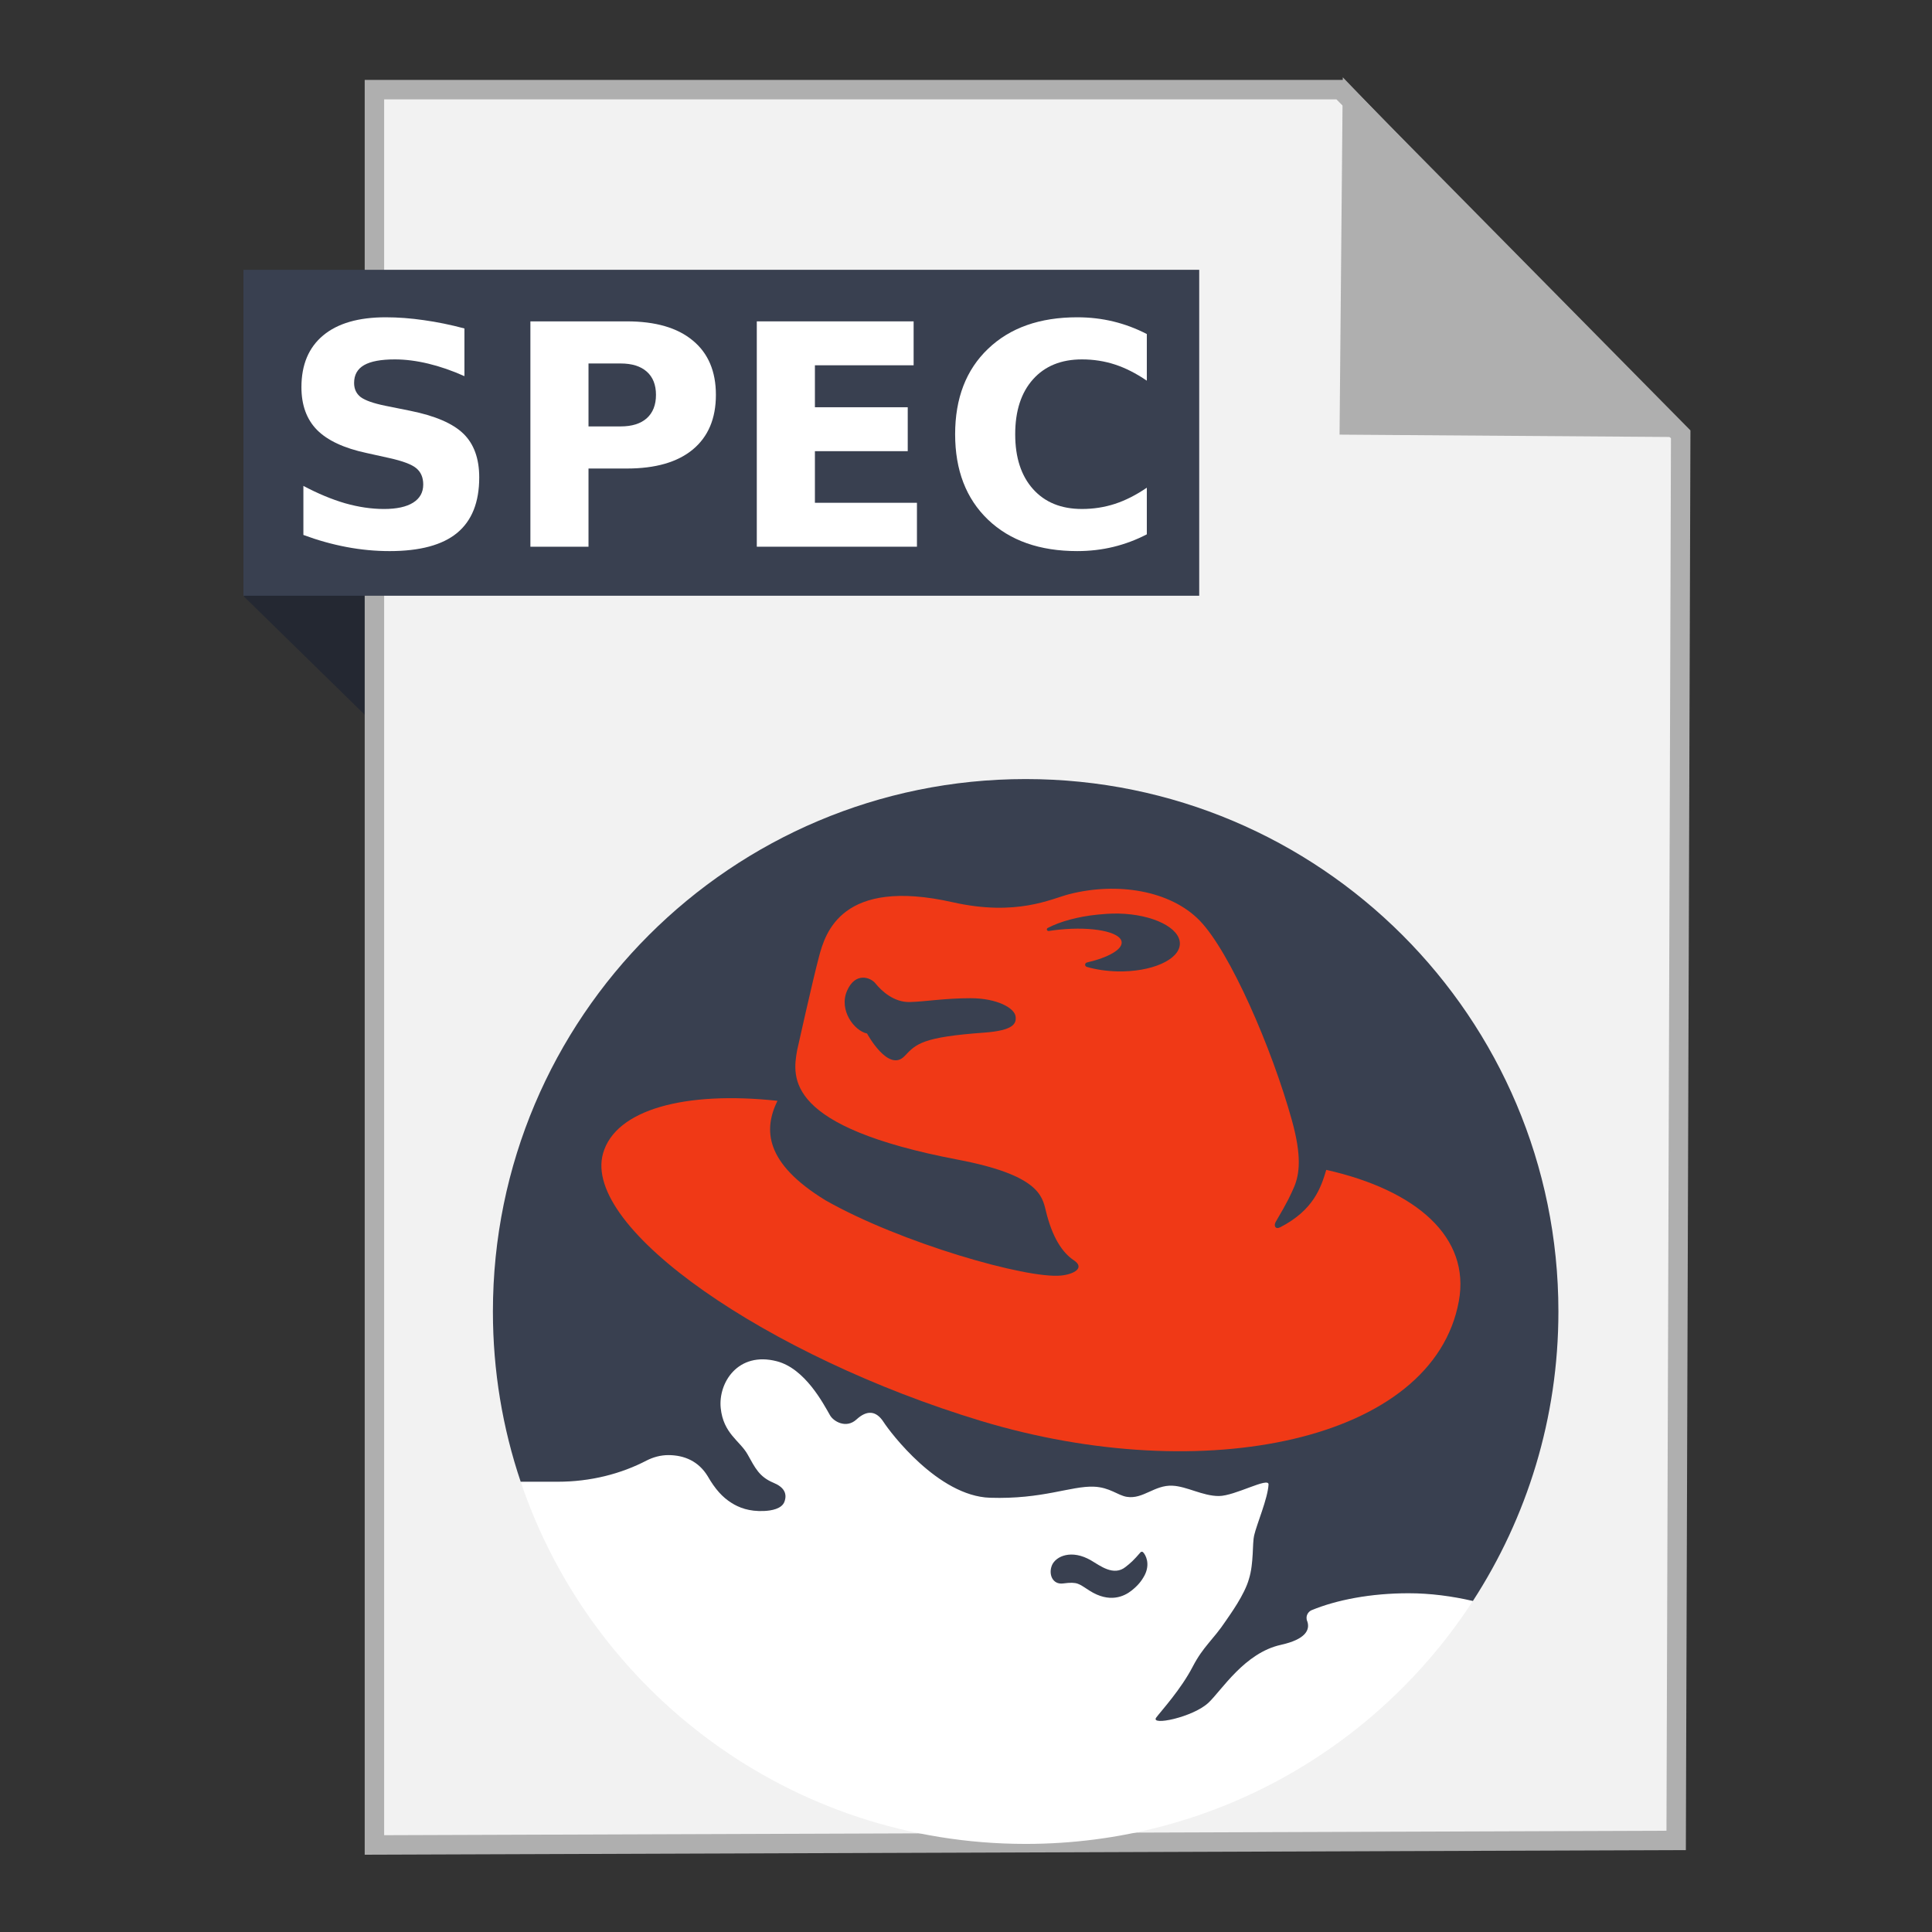 <?xml version="1.0" encoding="UTF-8" standalone="no"?>
<!-- Created with Inkscape (http://www.inkscape.org/) -->

<svg
   xmlns:dc="http://purl.org/dc/elements/1.1/"
   xmlns:cc="http://creativecommons.org/ns#"
   xmlns:rdf="http://www.w3.org/1999/02/22-rdf-syntax-ns#"
   xmlns:svg="http://www.w3.org/2000/svg"
   xmlns="http://www.w3.org/2000/svg"
   xmlns:sodipodi="http://sodipodi.sourceforge.net/DTD/sodipodi-0.dtd"
   xmlns:inkscape="http://www.inkscape.org/namespaces/inkscape"
   width="500"
   height="500"
   id="svg2"
   version="1.1"
   inkscape:version="0.91 r13725"
   sodipodi:docname="text-x-rpm-spec.svg">
  <rect width="100%" height="100%" fill="#333333" stroke="none"/>
  <defs
     id="defs4" />
  <sodipodi:namedview
     id="base"
     pagecolor="#ffffff"
     bordercolor="#666666"
     borderopacity="1.0"
     inkscape:pageopacity="0.0"
     inkscape:pageshadow="2"
     inkscape:zoom="0.4289781"
     inkscape:cx="428.38354"
     inkscape:cy="189.07632"
     inkscape:document-units="px"
     inkscape:current-layer="layer1"
     showgrid="false"
     inkscape:window-width="1366"
     inkscape:window-height="715"
     inkscape:window-x="0"
     inkscape:window-y="24"
     inkscape:window-maximized="1" />
  <g
     inkscape:label="Layer 1"
     inkscape:groupmode="layer"
     id="layer1"
     transform="translate(0,-552.362)">
    <g
       id="g4209">
      <path
         sodipodi:nodetypes="ccccc"
         inkscape:connector-curvature="0"
         id="path4230"
         d="m 63.191,706.795 53.222,52.099 -1.66,-73.042 -51.601,-0.245 z"
         style="fill:#242832;fill-rule:evenodd;stroke:none;stroke-width:1px;stroke-linecap:butt;stroke-linejoin:miter;stroke-opacity:1;fill-opacity:1" />
      <path
         inkscape:connector-curvature="0"
         id="path3364"
         d="m 96.901,1029.836 336.888,-1.174 1.174,-363.887 -88.037,-89.211 -250.025,0 z"
         style="fill:#f2f2f2;fill-rule:evenodd;stroke:#afafaf;stroke-width:5.035;stroke-linecap:butt;stroke-linejoin:miter;stroke-miterlimit:4;stroke-dasharray:none;stroke-opacity:1" />
      <path
         sodipodi:nodetypes="cccc"
         inkscape:connector-curvature="0"
         id="path4166"
         d="m 431.379,662.931 -82.164,-0.587 0.758,-83.804 z"
         style="fill:#afafaf;fill-opacity:1;fill-rule:evenodd;stroke:#afafaf;stroke-width:5.035;stroke-linecap:butt;stroke-linejoin:miter;stroke-miterlimit:4;stroke-dasharray:none;stroke-opacity:1" />
      <rect
         y="622.187"
         x="63"
         height="84.351"
         width="247.354"
         id="rect4228"
         style="fill:#394050;fill-opacity:1;stroke:none;stroke-width:5;stroke-miterlimit:4;stroke-dasharray:none;stroke-opacity:1" />
      <g
         transform="matrix(1.103,0,0,1.103,-25.929,-105.556)"
         id="g4164">
        <path
           inkscape:connector-curvature="0"
           d="m 369.094,972.102 c -4.817,-1.1 -9.93,-1.803 -15.093,-1.803 -8.846,0 -16.888,1.541 -22.822,4.004 -0.66,0.33 -1.117,1.016 -1.117,1.786 0,0.288 0.059,0.576 0.178,0.813 0.694,2.032 -0.457,4.224 -6.196,5.502 -8.516,1.862 -13.891,10.658 -16.964,13.561 -3.615,3.428 -13.807,5.536 -12.274,3.479 1.202,-1.583 5.79,-6.569 8.575,-11.953 2.506,-4.808 4.732,-6.18 7.788,-10.776 0.906,-1.346 4.385,-6.078 5.401,-9.82 1.134,-3.657 0.753,-8.245 1.194,-10.133 0.626,-2.726 3.191,-8.626 3.386,-11.978 0.11,-1.871 -7.881,2.709 -11.673,2.709 -3.792,0 -7.492,-2.277 -10.878,-2.429 -4.19,-0.203 -6.891,3.225 -10.691,2.616 -2.159,-0.339 -3.996,-2.243 -7.771,-2.379 -5.392,-0.203 -11.987,2.988 -24.354,2.599 -12.173,-0.398 -23.414,-15.39 -24.947,-17.768 -1.803,-2.785 -4.004,-2.785 -6.391,-0.584 -2.396,2.176 -5.358,0.457 -6.188,-1.007 -1.6,-2.793 -5.866,-10.945 -12.478,-12.664 -9.142,-2.37 -13.773,5.062 -13.172,10.962 0.609,6.002 4.495,7.686 6.298,10.878 1.786,3.183 2.709,5.248 6.078,6.662 2.404,0.999 3.293,2.472 2.582,4.436 -0.626,1.71 -3.115,2.108 -4.766,2.184 -3.479,0.169 -5.917,-0.779 -7.703,-1.913 -2.065,-1.329 -3.759,-3.157 -5.553,-6.264 -2.099,-3.437 -5.392,-4.927 -9.227,-4.927 -1.828,0 -3.547,0.483 -5.062,1.253 -6.01,3.141 -13.172,4.986 -20.875,4.986 l -8.702,0.008 c 16.668,49.411 63.421,84.981 118.486,84.981 43.976,0 82.653,-22.686 104.933,-57.021"
           style="fill:#ffffff"
           id="path4" />
        <path
           inkscape:connector-curvature="0"
           d="m 369.094,972.119 c -4.817,-1.117 -9.93,-1.812 -15.093,-1.812 -8.846,0 -16.888,1.541 -22.822,4.004 -0.66,0.33 -1.117,1.007 -1.117,1.786 0,0.279 0.059,0.576 0.178,0.804 0.694,2.04 -0.457,4.241 -6.196,5.511 -8.516,1.871 -13.891,10.649 -16.964,13.553 -3.615,3.437 -13.807,5.545 -12.274,3.496 1.202,-1.6 5.79,-6.586 8.575,-11.97 2.506,-4.8 4.732,-6.18 7.788,-10.768 0.906,-1.346 4.385,-6.086 5.401,-9.82 1.134,-3.665 0.753,-8.245 1.194,-10.133 0.626,-2.726 3.191,-8.626 3.386,-11.97 0.11,-1.888 -7.881,2.692 -11.673,2.692 -3.792,0 -7.492,-2.269 -10.878,-2.421 -4.19,-0.212 -6.891,3.225 -10.691,2.616 -2.159,-0.339 -3.996,-2.243 -7.771,-2.387 -5.392,-0.195 -11.987,2.997 -24.354,2.599 -12.173,-0.398 -23.414,-15.373 -24.947,-17.751 -1.803,-2.802 -4.004,-2.802 -6.391,-0.601 -2.396,2.184 -5.358,0.466 -6.188,-0.999 -1.6,-2.802 -5.866,-10.954 -12.478,-12.672 -9.142,-2.37 -13.773,5.062 -13.172,10.971 0.609,5.993 4.495,7.678 6.298,10.869 1.786,3.183 2.709,5.257 6.078,6.671 2.404,0.99 3.293,2.472 2.582,4.436 -0.626,1.71 -3.115,2.108 -4.766,2.184 -3.479,0.161 -5.917,-0.779 -7.703,-1.93 -2.065,-1.304 -3.759,-3.141 -5.553,-6.256 -2.099,-3.428 -5.392,-4.927 -9.227,-4.927 -1.828,0 -3.547,0.491 -5.062,1.253 -6.01,3.141 -13.172,4.994 -20.875,4.994 l -8.702,0 c -4.233,-12.537 -6.518,-25.971 -6.518,-39.93 0,-69.008 55.963,-124.936 125.004,-124.936 69.024,0 124.996,55.929 124.996,124.936 0,25.04 -7.373,48.336 -20.062,67.907"
           style="fill:#394050;fill-opacity:1"
           id="path6" />
        <path
           inkscape:connector-curvature="0"
           d="m 291.684,960.662 c 0.643,0.618 1.752,2.726 0.398,5.409 -0.762,1.422 -1.583,2.413 -3.039,3.581 -1.769,1.414 -5.198,3.039 -9.904,0.042 -2.54,-1.6 -2.7,-2.142 -6.196,-1.685 -2.497,0.322 -3.488,-2.209 -2.599,-4.3 0.906,-2.091 4.588,-3.784 9.185,-1.092 2.074,1.211 5.291,3.784 8.101,1.498 1.177,-0.923 1.879,-1.549 3.496,-3.428 0.076,-0.076 0.178,-0.118 0.296,-0.118 0.102,0 0.195,0.034 0.262,0.093"
           style="fill:#394050;fill-opacity:1"
           id="path8" />
        <path
           inkscape:connector-curvature="0"
           d="m 254.427,838.768 c -14.433,1.041 -15.94,2.599 -18.64,5.468 -3.809,4.072 -8.838,-5.257 -8.838,-5.257 -3.022,-0.635 -6.67,-5.494 -4.698,-10.023 1.947,-4.487 5.536,-3.149 6.654,-1.752 1.363,1.701 4.283,4.487 8.076,4.385 3.792,-0.102 8.16,-0.897 14.264,-0.897 6.18,0 10.327,2.303 10.556,4.292 0.212,1.685 -0.499,3.276 -7.373,3.784 m 15.169,-23.846 -0.068,0 c -0.22,0 -0.398,-0.169 -0.398,-0.372 0,-0.152 0.093,-0.288 0.229,-0.347 2.802,-1.473 6.975,-2.658 11.75,-3.132 1.431,-0.152 2.836,-0.237 4.182,-0.237 l 0.72,0 c 8.016,0.186 14.425,3.369 14.331,7.111 -0.102,3.742 -6.662,6.628 -14.687,6.459 -2.582,-0.068 -5.02,-0.44 -7.111,-1.05 -0.262,-0.059 -0.432,-0.271 -0.432,-0.525 0,-0.245 0.169,-0.457 0.44,-0.525 4.986,-1.151 8.364,-3.047 8.127,-4.834 -0.322,-2.362 -6.848,-3.648 -14.602,-2.87 -0.855,0.085 -1.676,0.195 -2.48,0.322 m 65.097,56.047 c -1.236,4.148 -2.988,9.456 -10.81,13.468 -1.143,0.584 -1.566,-0.372 -1.05,-1.27 2.963,-5.028 3.479,-6.281 4.343,-8.253 1.194,-2.904 1.837,-7.026 -0.559,-15.61 -4.698,-16.905 -14.518,-39.515 -21.637,-46.837 -6.882,-7.077 -19.343,-9.075 -30.618,-6.18 -4.148,1.058 -12.266,5.274 -27.317,1.888 -26.047,-5.866 -29.907,7.17 -31.397,12.85 -1.507,5.68 -5.096,21.823 -5.096,21.823 -1.194,6.586 -2.76,18.014 37.695,25.725 18.843,3.581 19.791,8.457 20.638,11.953 1.498,6.273 3.885,9.862 6.577,11.656 2.692,1.795 0,3.284 -2.988,3.581 -8.016,0.838 -37.687,-7.669 -55.243,-17.633 -14.357,-8.77 -14.594,-16.659 -11.309,-23.364 -21.688,-2.345 -37.966,2.032 -40.912,12.3 -5.071,17.607 38.736,47.692 88.621,62.794 52.348,15.838 106.186,4.774 112.171,-28.113 2.717,-14.941 -9.87,-25.996 -31.109,-30.779"
           style="fill:#f03916"
           id="path10" />
      </g>
      <g
         id="flowRoot4147"
         style="font-style:normal;font-weight:normal;font-size:40px;line-height:125%;font-family:sans-serif;letter-spacing:0px;word-spacing:0px;fill:#ffffff;fill-opacity:1;stroke:none;stroke-width:1px;stroke-linecap:butt;stroke-linejoin:miter;stroke-opacity:1"
         transform="translate(0,539.541)">
        <path
           inkscape:connector-curvature="0"
           id="path4156"
           style="font-style:normal;font-variant:normal;font-weight:bold;font-stretch:normal;font-size:80px;font-family:sans-serif;-inkscape-font-specification:'sans-serif Bold';fill:#ffffff"
           d="m 120.195,97.826 0,12.344 q -4.805,-2.148 -9.375,-3.242 -4.57,-1.094 -8.633,-1.094 -5.391,0 -7.969,1.484 -2.578,1.484 -2.578,4.609 0,2.344 1.719,3.672 1.758,1.289 6.328,2.227 l 6.406,1.289 q 9.727,1.953 13.828,5.938 4.102,3.984 4.102,11.328 0,9.648 -5.742,14.375 -5.703,4.688 -17.461,4.688 -5.547,0 -11.133,-1.055 -5.586,-1.055 -11.172,-3.125 l 0,-12.695 q 5.586,2.969 10.781,4.492 5.234,1.484 10.078,1.484 4.922,0 7.539,-1.641 2.617,-1.641 2.617,-4.688 0,-2.734 -1.797,-4.219 -1.758,-1.484 -7.07,-2.656 l -5.82,-1.289 q -8.75,-1.875 -12.812,-5.977 -4.023,-4.102 -4.023,-11.055 0,-8.711 5.625,-13.398 5.625,-4.688 16.172,-4.688 4.805,0 9.883,0.742 5.078,0.703 10.508,2.148 z" />
        <path
           inkscape:connector-curvature="0"
           id="path4158"
           style="font-style:normal;font-variant:normal;font-weight:bold;font-stretch:normal;font-size:80px;font-family:sans-serif;-inkscape-font-specification:'sans-serif Bold';fill:#ffffff"
           d="m 137.266,95.99 24.961,0 q 11.133,0 17.07,4.961 5.977,4.922 5.977,14.062 0,9.18 -5.977,14.141 -5.938,4.922 -17.07,4.922 l -9.922,0 0,20.234 -15.039,0 0,-58.32 z m 15.039,10.898 0,16.289 8.32,0 q 4.375,0 6.758,-2.109 2.383,-2.148 2.383,-6.055 0,-3.906 -2.383,-6.016 Q 165,106.888 160.625,106.888 l -8.32,0 z" />
        <path
           inkscape:connector-curvature="0"
           id="path4160"
           style="font-style:normal;font-variant:normal;font-weight:bold;font-stretch:normal;font-size:80px;font-family:sans-serif;-inkscape-font-specification:'sans-serif Bold';fill:#ffffff"
           d="m 195.859,95.99 40.586,0 0,11.367 -25.547,0 0,10.859 24.023,0 0,11.367 -24.023,0 0,13.359 26.406,0 0,11.367 -41.445,0 0,-58.32 z" />
        <path
           inkscape:connector-curvature="0"
           id="path4162"
           style="font-style:normal;font-variant:normal;font-weight:bold;font-stretch:normal;font-size:80px;font-family:sans-serif;-inkscape-font-specification:'sans-serif Bold';fill:#ffffff"
           d="m 296.797,151.107 q -4.141,2.148 -8.633,3.242 -4.492,1.094 -9.375,1.094 -14.57,0 -23.086,-8.125 -8.516,-8.164 -8.516,-22.109 0,-13.984 8.516,-22.109 8.516,-8.164 23.086,-8.164 4.883,0 9.375,1.094 4.492,1.094 8.633,3.242 l 0,12.07 q -4.18,-2.852 -8.242,-4.18 -4.062,-1.328 -8.555,-1.328 -8.047,0 -12.656,5.156 -4.609,5.156 -4.609,14.219 0,9.023 4.609,14.18 4.609,5.156 12.656,5.156 4.492,0 8.555,-1.328 4.062,-1.328 8.242,-4.18 l 0,12.07 z" />
      </g>
    </g>
  </g>
</svg>
